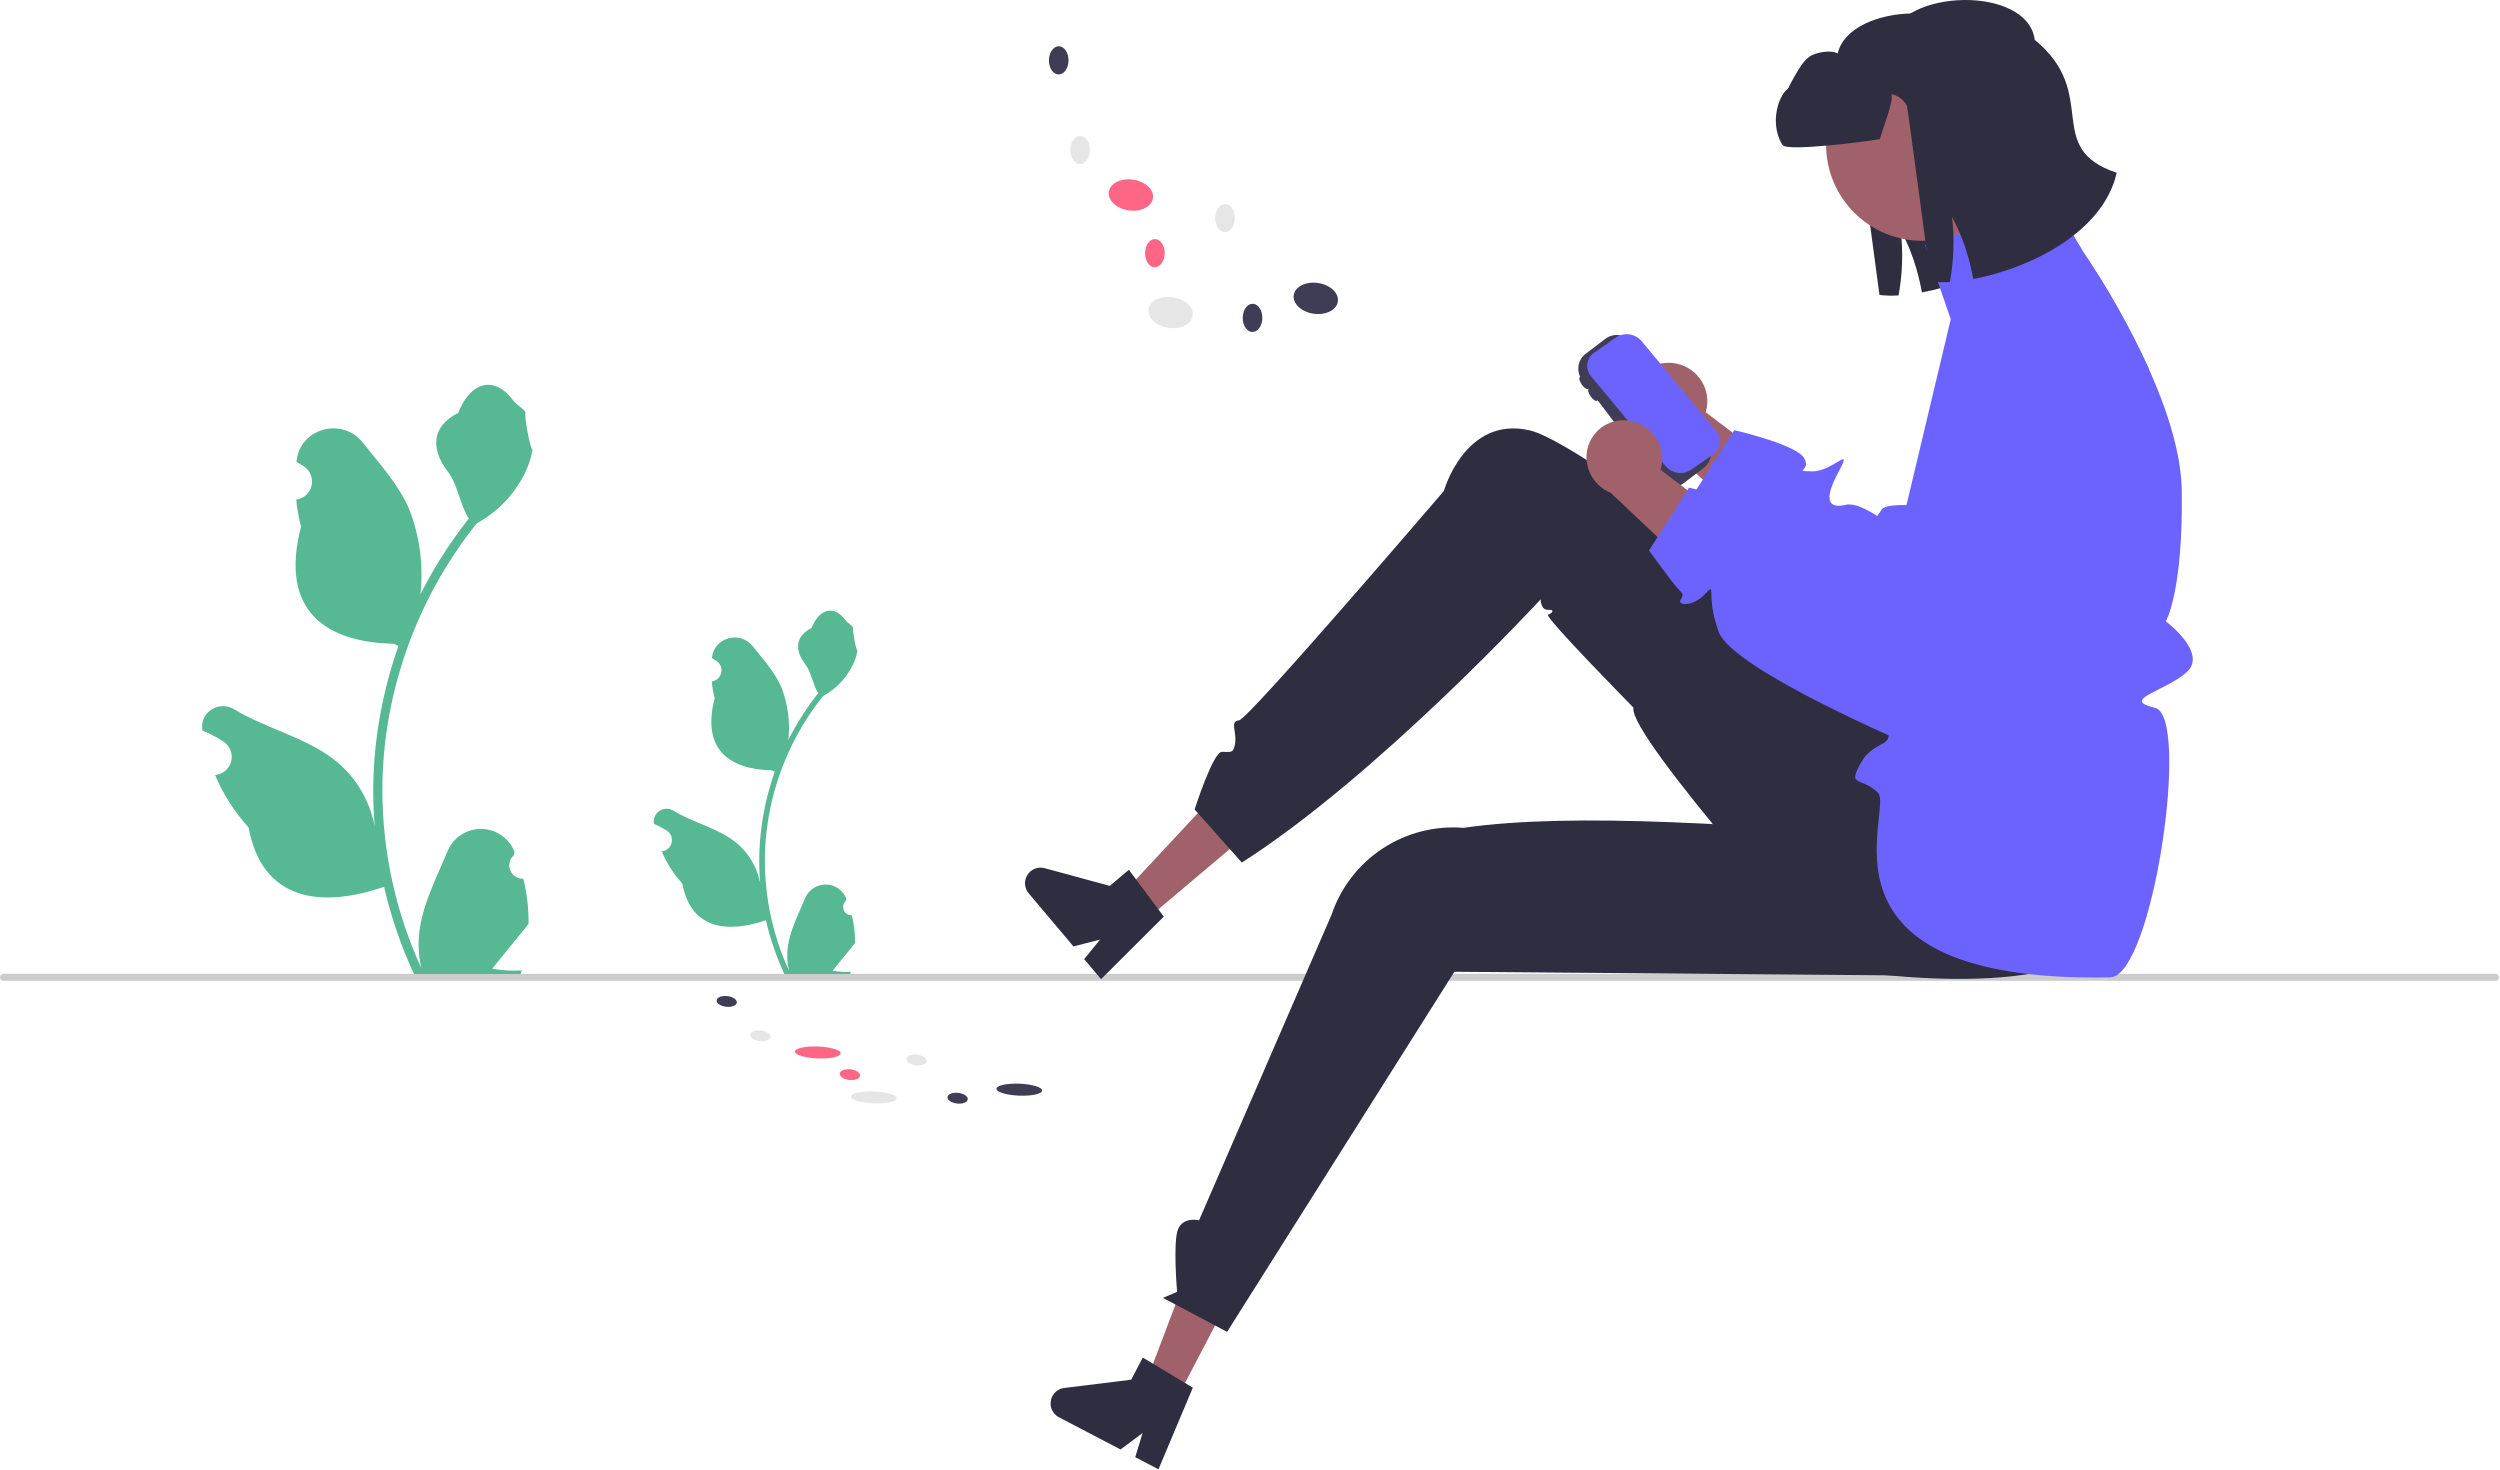 <svg width="847" height="498" viewBox="0 0 847 498" fill="none" xmlns="http://www.w3.org/2000/svg">
<g clip-path="url(#clip0_143_2521)">
<path d="M303.773 372.098C303.817 370.979 300.388 369.934 296.114 369.764C291.84 369.595 288.339 370.365 288.294 371.484C288.25 372.603 291.679 373.648 295.953 373.817C300.227 373.987 303.728 373.217 303.773 372.098Z" fill="#E6E6E6"/>
<path d="M353.075 369.487C353.12 368.368 349.691 367.323 345.417 367.153C341.142 366.984 337.641 367.754 337.597 368.873C337.553 369.992 340.982 371.037 345.256 371.206C349.53 371.376 353.031 370.606 353.075 369.487Z" fill="#3F3D56"/>
<path d="M284.83 356.885C284.874 355.766 281.446 354.721 277.171 354.552C272.897 354.382 269.396 355.152 269.352 356.271C269.307 357.39 272.736 358.435 277.011 358.605C281.285 358.774 284.786 358.004 284.83 356.885Z" fill="#FF6584"/>
<path d="M261.017 351.327C261.131 350.328 259.69 349.343 257.8 349.128C255.909 348.913 254.284 349.548 254.17 350.547C254.056 351.546 255.497 352.531 257.387 352.746C259.278 352.962 260.903 352.326 261.017 351.327Z" fill="#E6E6E6"/>
<path d="M249.638 339.674C249.752 338.675 248.311 337.691 246.421 337.475C244.53 337.26 242.905 337.895 242.791 338.894C242.677 339.893 244.118 340.878 246.008 341.093C247.899 341.309 249.524 340.674 249.638 339.674Z" fill="#3F3D56"/>
<path d="M313.94 359.516C314.054 358.517 312.613 357.532 310.723 357.317C308.832 357.101 307.207 357.737 307.093 358.736C306.979 359.735 308.419 360.72 310.31 360.935C312.201 361.151 313.826 360.515 313.94 359.516Z" fill="#E6E6E6"/>
<path d="M291.375 364.475C291.489 363.476 290.049 362.491 288.158 362.275C286.267 362.06 284.642 362.695 284.528 363.694C284.415 364.694 285.855 365.678 287.746 365.894C289.636 366.109 291.261 365.474 291.375 364.475Z" fill="#FF6584"/>
<path d="M327.872 372.462C327.986 371.463 326.546 370.478 324.655 370.263C322.764 370.047 321.139 370.683 321.026 371.682C320.912 372.681 322.352 373.666 324.243 373.881C326.134 374.097 327.758 373.461 327.872 372.462Z" fill="#3F3D56"/>
<path d="M5.26701e-06 331.112C-0 331.269 0.03 331.424 0.09 331.568C0.149 331.713 0.237 331.844 0.348 331.955C0.458 332.065 0.59 332.153 0.734 332.213C0.879 332.272 1.034 332.303 1.19 332.302H845.48C845.796 332.302 846.098 332.177 846.322 331.954C846.545 331.731 846.67 331.428 846.67 331.112C846.67 330.797 846.545 330.494 846.322 330.271C846.098 330.048 845.796 329.922 845.48 329.922H1.19C1.034 329.922 0.879 329.952 0.734 330.012C0.589 330.072 0.458 330.159 0.348 330.27C0.237 330.38 0.149 330.512 0.09 330.656C0.03 330.801 -0 330.956 5.26701e-06 331.112Z" fill="#CCCCCC"/>
<path d="M288.588 310.088C288.013 310.115 287.444 309.964 286.957 309.656C286.471 309.348 286.091 308.898 285.869 308.367C285.647 307.836 285.593 307.249 285.716 306.687C285.838 306.124 286.131 305.613 286.553 305.222L286.746 304.457C286.72 304.396 286.695 304.335 286.669 304.274C286.09 302.906 285.119 301.739 283.879 300.921C282.639 300.102 281.185 299.668 279.699 299.674C278.213 299.68 276.762 300.124 275.528 300.952C274.294 301.779 273.332 302.953 272.763 304.325C270.488 309.804 267.592 315.291 266.879 321.083C266.565 323.643 266.698 326.239 267.271 328.754C261.928 317.1 259.154 304.435 259.137 291.615C259.135 288.398 259.314 285.184 259.672 281.987C259.968 279.366 260.378 276.764 260.902 274.18C263.766 260.162 269.913 247.024 278.841 235.843C283.161 233.485 286.656 229.86 288.852 225.456C289.648 223.872 290.211 222.182 290.522 220.438C290.035 220.502 288.685 213.079 289.052 212.623C288.373 211.592 287.157 211.08 286.415 210.074C282.726 205.072 277.643 205.946 274.989 212.743C269.321 215.604 269.266 220.349 272.744 224.912C274.957 227.815 275.261 231.744 277.203 234.852C277.003 235.108 276.795 235.356 276.595 235.611C272.944 240.307 269.761 245.349 267.093 250.665C267.742 244.709 266.968 238.684 264.834 233.086C262.671 227.869 258.617 223.475 255.048 218.965C250.76 213.547 241.967 215.912 241.212 222.779C241.205 222.846 241.197 222.912 241.19 222.979C241.721 223.278 242.24 223.595 242.748 223.931C243.386 224.357 243.88 224.966 244.166 225.678C244.452 226.39 244.516 227.172 244.35 227.921C244.184 228.67 243.796 229.352 243.236 229.876C242.676 230.401 241.971 230.744 241.212 230.861L241.135 230.873C241.323 232.784 241.657 234.678 242.133 236.538C237.554 254.248 247.441 260.699 261.558 260.988C261.869 261.148 262.173 261.308 262.485 261.46C259.804 269.056 258.123 276.969 257.483 284.999C257.12 289.737 257.142 294.496 257.547 299.23L257.523 299.062C256.5 293.798 253.692 289.048 249.572 285.614C243.454 280.588 234.81 278.738 228.21 274.698C227.508 274.247 226.693 274.007 225.859 274.005C225.025 274.003 224.209 274.239 223.505 274.686C222.801 275.133 222.24 275.772 221.888 276.528C221.535 277.283 221.406 278.123 221.515 278.95C221.524 279.009 221.533 279.067 221.542 279.126C222.526 279.527 223.484 279.989 224.411 280.509C224.941 280.808 225.46 281.125 225.968 281.461C226.606 281.887 227.1 282.496 227.386 283.208C227.672 283.92 227.736 284.702 227.57 285.451C227.404 286.2 227.016 286.882 226.456 287.406C225.896 287.931 225.191 288.274 224.433 288.391L224.355 288.403C224.299 288.411 224.251 288.419 224.195 288.427C225.876 292.441 228.236 296.136 231.171 299.35C234.034 314.81 246.333 316.277 259.488 311.774H259.496C260.94 318.047 263.031 324.152 265.737 329.992H288.029C288.109 329.745 288.181 329.489 288.253 329.241C286.19 329.371 284.118 329.247 282.085 328.874C283.739 326.844 285.393 324.799 287.047 322.769C287.083 322.731 287.118 322.691 287.15 322.649C287.989 321.611 288.836 320.58 289.675 319.541L289.676 319.54C289.721 316.356 289.354 313.179 288.588 310.088Z" fill="#57B894"/>
<path d="M177.301 297.719C176.369 297.762 175.446 297.517 174.657 297.018C173.869 296.519 173.252 295.789 172.892 294.928C172.532 294.067 172.446 293.116 172.644 292.204C172.843 291.292 173.317 290.463 174.002 289.829C174.117 289.373 174.199 289.045 174.314 288.589C174.273 288.49 174.232 288.391 174.19 288.292C173.251 286.073 171.677 284.181 169.666 282.855C167.655 281.528 165.297 280.824 162.888 280.833C160.479 280.842 158.126 281.563 156.125 282.905C154.124 284.247 152.564 286.15 151.641 288.375C147.953 297.258 143.258 306.155 142.102 315.547C141.593 319.698 141.807 323.906 142.737 327.984C134.075 309.089 129.577 288.552 129.548 267.766C129.546 262.55 129.836 257.338 130.416 252.155C130.895 247.905 131.56 243.686 132.411 239.497C137.054 216.768 147.022 195.465 161.496 177.336C168.502 173.513 174.168 167.635 177.73 160.494C179.02 157.926 179.932 155.186 180.437 152.357C179.647 152.461 177.458 140.425 178.054 139.687C176.952 138.016 174.981 137.185 173.778 135.554C167.796 127.443 159.554 128.86 155.252 139.881C146.06 144.52 145.971 152.213 151.611 159.613C155.199 164.32 155.692 170.69 158.84 175.729C158.516 176.144 158.18 176.546 157.856 176.96C151.935 184.574 146.775 192.749 142.449 201.369C143.501 191.712 142.245 181.943 138.785 172.866C135.278 164.407 128.706 157.282 122.918 149.969C115.965 141.185 101.709 145.019 100.484 156.154C100.472 156.262 100.461 156.37 100.449 156.477C101.309 156.962 102.151 157.477 102.974 158.022C104.008 158.713 104.81 159.7 105.274 160.855C105.737 162.009 105.841 163.277 105.572 164.491C105.303 165.706 104.673 166.811 103.765 167.661C102.858 168.512 101.714 169.069 100.485 169.258L100.359 169.277C100.665 172.376 101.206 175.447 101.978 178.463C94.553 207.179 110.584 217.638 133.473 218.107C133.979 218.366 134.471 218.626 134.976 218.872C130.63 231.189 127.904 244.019 126.866 257.039C126.278 264.721 126.313 272.437 126.97 280.113L126.931 279.841C125.272 271.306 120.719 263.604 114.04 258.037C104.12 249.888 90.104 246.887 79.402 240.336C74.25 237.183 67.649 241.258 68.548 247.231C68.562 247.326 68.577 247.421 68.591 247.517C70.187 248.167 71.74 248.915 73.243 249.758C74.102 250.243 74.944 250.758 75.767 251.302C76.802 251.993 77.603 252.981 78.067 254.135C78.53 255.29 78.634 256.557 78.365 257.772C78.096 258.987 77.466 260.092 76.559 260.942C75.651 261.793 74.507 262.349 73.278 262.539L73.152 262.558C73.061 262.571 72.983 262.584 72.893 262.597C75.619 269.106 79.445 275.097 84.203 280.307C88.846 305.375 108.787 307.753 130.118 300.453H130.131C132.471 310.624 135.862 320.523 140.249 329.992H176.395C176.525 329.591 176.641 329.176 176.758 328.774C173.412 328.985 170.053 328.785 166.756 328.179C169.438 324.888 172.12 321.571 174.802 318.28C174.862 318.219 174.918 318.154 174.97 318.086C176.33 316.402 177.704 314.73 179.064 313.046L179.065 313.044C179.137 307.882 178.545 302.731 177.302 297.72L177.301 297.719Z" fill="#57B894"/>
<path d="M671.989 18.041C669.562 -0.559 626.66 0.627 622.609 18.127C620.46 16.783 614.994 17.713 612.955 19.258C610.916 20.803 609.61 23.074 608.33 25.278C606.584 28.34 604.773 31.512 604.387 35.023C603.984 38.527 605.361 42.496 608.537 44.056C611.057 45.3 616.603 44.46 619.373 43.904C621.307 43.519 622.929 43.183 624.306 42.852C624.769 40.675 624.45 38.403 623.405 36.437C624.518 36.658 625.568 37.123 626.481 37.798C627.393 38.473 628.144 39.341 628.682 40.341C628.899 40.759 636.759 99.926 636.759 99.926C638.907 100.185 641.076 100.239 643.234 100.088C644.574 92.806 644.818 85.365 643.958 78.011C646.234 82.215 648.035 86.658 649.327 91.26C650.067 93.834 650.675 96.445 651.149 99.081C669.855 95.583 695.141 83.535 699.755 63.077C699.73 63.011 699.704 62.945 699.679 62.879C699.427 62.254 699.4 61.56 699.602 60.918C699.805 60.275 700.225 59.722 700.791 59.355C701.356 58.988 702.032 58.829 702.701 58.905C703.371 58.981 703.994 59.287 704.462 59.772C705.026 60.352 705.529 60.848 705.954 61.233C704.314 48.168 694.404 36.412 671.989 18.041Z" fill="#2F2E41"/>
<path d="M398.857 473.567L388.37 468.084L405 424.121L420.479 432.214L398.857 473.567Z" fill="#A0616A"/>
<path d="M356.54 473.037C355.891 474.281 355.762 475.731 356.181 477.07C356.601 478.409 357.534 479.527 358.776 480.179L379.629 491.079L387.101 485.526L384.622 493.685L392.488 497.803L404.136 470.141L401.481 468.55L390.663 462.034L387.169 459.939L383.245 467.444L360.578 470.238C359.729 470.343 358.918 470.653 358.215 471.14C357.511 471.628 356.937 472.279 356.54 473.037Z" fill="#2F2E41"/>
<path d="M388.113 311.722L380.485 302.674L412.533 268.29L423.791 281.644L388.113 311.722Z" fill="#A0616A"/>
<path d="M349.152 295.198C348.08 296.103 347.411 297.396 347.292 298.794C347.172 300.192 347.612 301.58 348.515 302.654L363.683 320.643L372.702 318.335L367.317 324.946L373.035 331.738L394.297 310.552L392.442 308.073L384.9 297.944L382.46 294.681L375.985 300.14L353.949 294.138C353.124 293.913 352.256 293.892 351.42 294.077C350.584 294.261 349.806 294.646 349.152 295.198Z" fill="#2F2E41"/>
<path d="M724.531 277.818C724.531 277.818 756.918 347.137 622.802 328.458C622.802 328.458 551.347 249.27 553.412 239.742C553.412 239.742 523 208.84 524.488 208.277C525.976 207.715 526.894 206.493 524.435 206.604C521.976 206.715 521.976 203.054 521.976 203.054C521.976 203.054 467.015 262.657 420.736 292.234L404.736 274.234C404.736 274.234 410.976 254.715 413.976 254.715C416.976 254.715 418.01 255.436 418.493 251.575C418.976 247.715 416.587 244.4 419.782 244.057C422.976 243.715 489.184 166.335 489.184 166.335C489.184 166.335 496.327 140.848 518.152 145.781C539.976 150.715 653.382 242.915 653.382 242.915L724.531 277.818Z" fill="#2F2E41"/>
<path d="M669.918 330.704L492.737 329.234L415.737 451.234L393.977 439.715L398.8 437.679C398.8 437.679 397.34 420.722 399.129 416.43C400.918 412.137 406.24 413.428 406.24 413.428L451.133 309.899C454.229 300.71 460.311 292.821 468.411 287.489C476.51 282.156 486.161 279.688 495.826 280.477C532.973 275.059 593.273 279.388 655.918 284.704L669.918 330.704Z" fill="#2F2E41"/>
<path d="M567.336 123.073C570.708 123.59 573.746 125.402 575.803 128.125C577.859 130.847 578.772 134.265 578.348 137.65C578.25 138.337 578.097 139.015 577.888 139.676L614.294 167.292L606.781 190.695L560.999 147.474C558.323 146.395 556.08 144.461 554.619 141.973C553.159 139.485 552.563 136.584 552.924 133.722C553.146 132.096 553.685 130.529 554.512 129.111C555.339 127.693 556.437 126.451 557.744 125.458C559.051 124.464 560.54 123.738 562.128 123.32C563.715 122.902 565.37 122.801 566.996 123.022C567.11 123.037 567.223 123.054 567.336 123.073Z" fill="#A0616A"/>
<path d="M727.948 124.797L714.858 161.037L663.668 233.377C663.668 233.377 663.248 233.197 662.488 232.877C658.088 230.977 642.108 223.997 627.078 216.067C612.968 208.617 599.678 200.327 597.618 194.627C597.398 194.027 597.198 193.447 597.018 192.887V192.877C596.059 189.974 595.457 186.965 595.228 183.917C595.058 181.567 595.208 180.307 594.888 180.157C594.638 180.047 594.118 180.587 592.968 181.807C592.888 181.887 592.818 181.967 592.738 182.037C588.578 186.207 583.468 185.667 584.718 183.687C585.998 181.657 585.328 181.697 583.448 179.577C582.048 177.997 577.498 171.817 575.258 168.767C574.488 167.717 573.998 167.037 573.998 167.037L574.768 165.827L576.898 162.487L587.028 146.607L587.588 145.737C587.588 145.737 608.408 150.547 611.178 155.117C613.958 159.687 606.988 159.537 613.958 159.687C620.928 159.837 628.038 150.357 622.948 159.787C617.858 169.207 619.198 172.497 625.498 171.007C628.058 170.397 632.108 172.327 636.008 174.827V174.837C638.447 176.421 640.8 178.134 643.058 179.967C645.468 181.907 647.098 183.377 647.098 183.377L686.638 103.157L691.018 94.277C692.353 91.575 694.213 89.166 696.49 87.191C698.767 85.217 701.414 83.716 704.278 82.777L705.648 85.167C714.178 97.729 721.637 110.986 727.948 124.797Z" fill="#6C63FF"/>
<path d="M730.138 239.817C742.258 242.637 729.364 330.862 714.918 331.137C609.918 333.137 641.888 274.227 636.258 268.587C630.628 262.937 625.548 266.987 630.628 258.197C634.328 251.797 639.818 252.747 639.898 249.157C639.938 247.817 639.228 245.857 637.388 242.637C630.628 230.797 630.628 227.267 630.628 227.267C628.943 223.712 627.748 219.944 627.078 216.067C625.981 210.302 625.846 204.396 626.678 198.587C627.947 190.065 631.138 181.944 636.008 174.837V174.827C636.518 174.067 637.048 173.297 637.608 172.537C638.878 170.807 645.918 171.137 645.918 171.137L660.918 108.137L652.238 83.017L693.348 63.757L704.278 82.777L705.648 85.167C714.178 97.729 721.637 110.986 727.948 124.797C734.018 138.307 739.008 153.307 739.188 166.357C739.668 200.387 733.798 210.507 733.798 210.507C733.798 210.507 748.048 221.157 740.918 227.667C733.798 234.187 718.018 236.997 730.138 239.817Z" fill="#6C63FF"/>
<path d="M543.898 114.785L537.19 119.88C535.865 120.893 534.996 122.39 534.773 124.043C534.549 125.696 534.99 127.37 535.999 128.698L552.153 149.932L561.692 162.459C562.704 163.782 564.199 164.65 565.849 164.873C567.499 165.096 569.171 164.656 570.497 163.649L577.212 158.548C578.532 157.532 579.396 156.036 579.618 154.385C579.84 152.735 579.401 151.064 578.396 149.736L577.406 148.427L557.837 122.715L552.702 115.975C552.202 115.318 551.578 114.767 550.865 114.351C550.152 113.936 549.364 113.666 548.547 113.555C547.729 113.445 546.897 113.496 546.1 113.707C545.302 113.918 544.554 114.284 543.898 114.785Z" fill="#3F3D56"/>
<path d="M547.406 114.4L540.18 119.44C539.543 119.857 539.001 120.404 538.591 121.045C538.18 121.687 537.911 122.408 537.799 123.161C537.688 123.914 537.737 124.682 537.945 125.415C538.152 126.148 538.512 126.828 539.001 127.411L548.459 138.807L553.499 144.878L556.862 148.928L564.383 157.99C565.446 159.205 566.92 159.987 568.522 160.187C570.125 160.386 571.745 159.989 573.074 159.071L578.489 155.294L580.29 154.037C581.188 153.438 581.889 152.588 582.305 151.592C582.721 150.596 582.834 149.499 582.628 148.439C582.447 147.559 582.05 146.738 581.471 146.05L559.248 119.271L556.097 115.481C555.035 114.263 553.561 113.48 551.958 113.281C550.355 113.081 548.734 113.48 547.406 114.4Z" fill="#6C63FF"/>
<path d="M552.023 142.545C555.396 143.062 558.434 144.875 560.49 147.597C562.547 150.32 563.46 153.737 563.035 157.123C562.938 157.809 562.784 158.487 562.575 159.148L598.982 186.764L591.469 210.168L545.686 166.946C543.011 165.867 540.768 163.933 539.307 161.445C537.846 158.958 537.25 156.056 537.612 153.194C537.833 151.568 538.373 150.001 539.2 148.583C540.027 147.165 541.125 145.924 542.432 144.93C543.738 143.936 545.228 143.21 546.815 142.792C548.403 142.374 550.057 142.273 551.684 142.494C551.797 142.51 551.91 142.527 552.023 142.545Z" fill="#A0616A"/>
<path d="M700.508 101.59C703.691 102.238 706.696 103.563 709.32 105.477C711.945 107.39 714.126 109.846 715.717 112.677C717.307 115.509 718.269 118.65 718.537 121.887C718.805 125.123 718.372 128.379 717.27 131.434L699.551 180.507L648.352 252.853C648.352 252.853 586.953 226.918 582.304 214.099C577.655 201.28 581.853 196.856 577.655 201.28C573.457 205.703 568.134 205.179 569.409 203.154C570.683 201.13 570.013 201.173 568.136 199.053C566.26 196.932 558.688 186.512 558.688 186.512L572.276 165.211C572.276 165.211 593.097 170.017 595.871 174.59C598.645 179.163 591.673 179.014 598.645 179.163C605.617 179.313 612.729 169.829 607.636 179.256C602.544 188.684 603.886 191.97 610.187 190.477C616.487 188.983 631.782 202.851 631.782 202.851L675.71 113.751C677.92 109.27 681.551 105.646 686.037 103.446C690.524 101.246 695.612 100.593 700.508 101.59Z" fill="#6C63FF"/>
<path d="M674.309 72.05C687.037 59.322 687.037 38.686 674.309 25.958C661.581 13.23 640.945 13.23 628.217 25.958C615.489 38.686 615.489 59.322 628.217 72.05C640.945 84.778 661.581 84.778 674.309 72.05Z" fill="#A0616A"/>
<path d="M689.375 13.498C686.948 -5.101 644.046 -3.915 639.995 13.584C637.846 12.24 632.38 13.171 630.341 14.716C628.303 16.26 626.996 18.531 625.717 20.736C623.97 23.798 611.749 34.157 609.918 31.137C605.797 24.34 597.715 39.193 603.918 49.137C605.405 51.521 634.148 47.694 636.918 47.137C638.851 46.753 635.541 47.467 636.918 47.137C637.363 44.98 641.853 33.833 640.792 31.895C641.905 32.116 642.955 32.581 643.867 33.255C644.78 33.93 645.531 34.799 646.068 35.798C646.285 36.217 654.145 95.384 654.145 95.384C656.294 95.643 658.462 95.697 660.621 95.546C661.961 88.264 662.205 80.823 661.344 73.469C663.621 77.672 665.421 82.116 666.713 86.718C667.453 89.292 668.061 91.902 668.535 94.538C687.241 91.04 712.528 78.992 717.142 58.535C691.918 50.137 711.791 31.87 689.375 13.498Z" fill="#2F2E41"/>
<path d="M404.092 106.964C404.51 104.091 401.501 101.275 397.371 100.674C393.241 100.073 389.554 101.915 389.136 104.788C388.718 107.661 391.727 110.477 395.857 111.078C399.987 111.679 403.674 109.837 404.092 106.964Z" fill="#E6E6E6"/>
<path d="M453.264 102.166C453.682 99.293 450.672 96.477 446.542 95.876C442.413 95.275 438.726 97.117 438.308 99.99C437.89 102.863 440.899 105.679 445.029 106.28C449.159 106.881 452.846 105.039 453.264 102.166Z" fill="#3F3D56"/>
<path d="M390.627 67.156C391.045 64.283 388.036 61.467 383.906 60.866C379.776 60.265 376.089 62.107 375.671 64.98C375.253 67.853 378.262 70.669 382.392 71.27C386.522 71.871 390.209 70.029 390.627 67.156Z" fill="#FF6584"/>
<path d="M369.261 50.85C369.281 48.212 367.809 46.063 365.975 46.049C364.14 46.035 362.636 48.162 362.616 50.8C362.596 53.437 364.067 55.587 365.902 55.601C367.737 55.614 369.241 53.487 369.261 50.85Z" fill="#E6E6E6"/>
<path d="M362.015 20.478C362.035 17.841 360.564 15.691 358.729 15.678C356.895 15.664 355.391 17.791 355.371 20.428C355.351 23.066 356.822 25.215 358.657 25.229C360.492 25.243 361.996 23.116 362.015 20.478Z" fill="#3F3D56"/>
<path d="M418.36 73.93C418.38 71.293 416.909 69.143 415.074 69.129C413.239 69.116 411.736 71.243 411.716 73.88C411.696 76.518 413.167 78.667 415.002 78.681C416.837 78.695 418.34 76.568 418.36 73.93Z" fill="#E6E6E6"/>
<path d="M394.598 85.794C394.618 83.157 393.147 81.007 391.312 80.994C389.478 80.98 387.974 83.107 387.954 85.744C387.934 88.382 389.405 90.531 391.24 90.545C393.075 90.559 394.579 88.432 394.598 85.794Z" fill="#FF6584"/>
<path d="M427.676 107.722C427.696 105.085 426.224 102.935 424.39 102.921C422.555 102.907 421.051 105.034 421.031 107.672C421.011 110.309 422.483 112.459 424.317 112.473C426.152 112.487 427.656 110.36 427.676 107.722Z" fill="#3F3D56"/>
<path d="M541.19 135.768C541.639 135.446 541.353 134.275 540.55 133.152C539.747 132.029 538.732 131.379 538.282 131.7C537.833 132.021 538.12 133.192 538.923 134.315C539.726 135.439 540.741 136.089 541.19 135.768Z" fill="#3F3D56"/>
<path d="M538.19 131.768C538.639 131.446 538.353 130.275 537.55 129.152C536.747 128.029 535.732 127.379 535.282 127.7C534.833 128.021 535.12 129.192 535.923 130.315C536.726 131.439 537.741 132.089 538.19 131.768Z" fill="#3F3D56"/>
</g>
<defs>
<clipPath id="clip0_143_2521">
<rect width="846.67" height="497.803" fill="white"/>
</clipPath>
</defs>
</svg>
